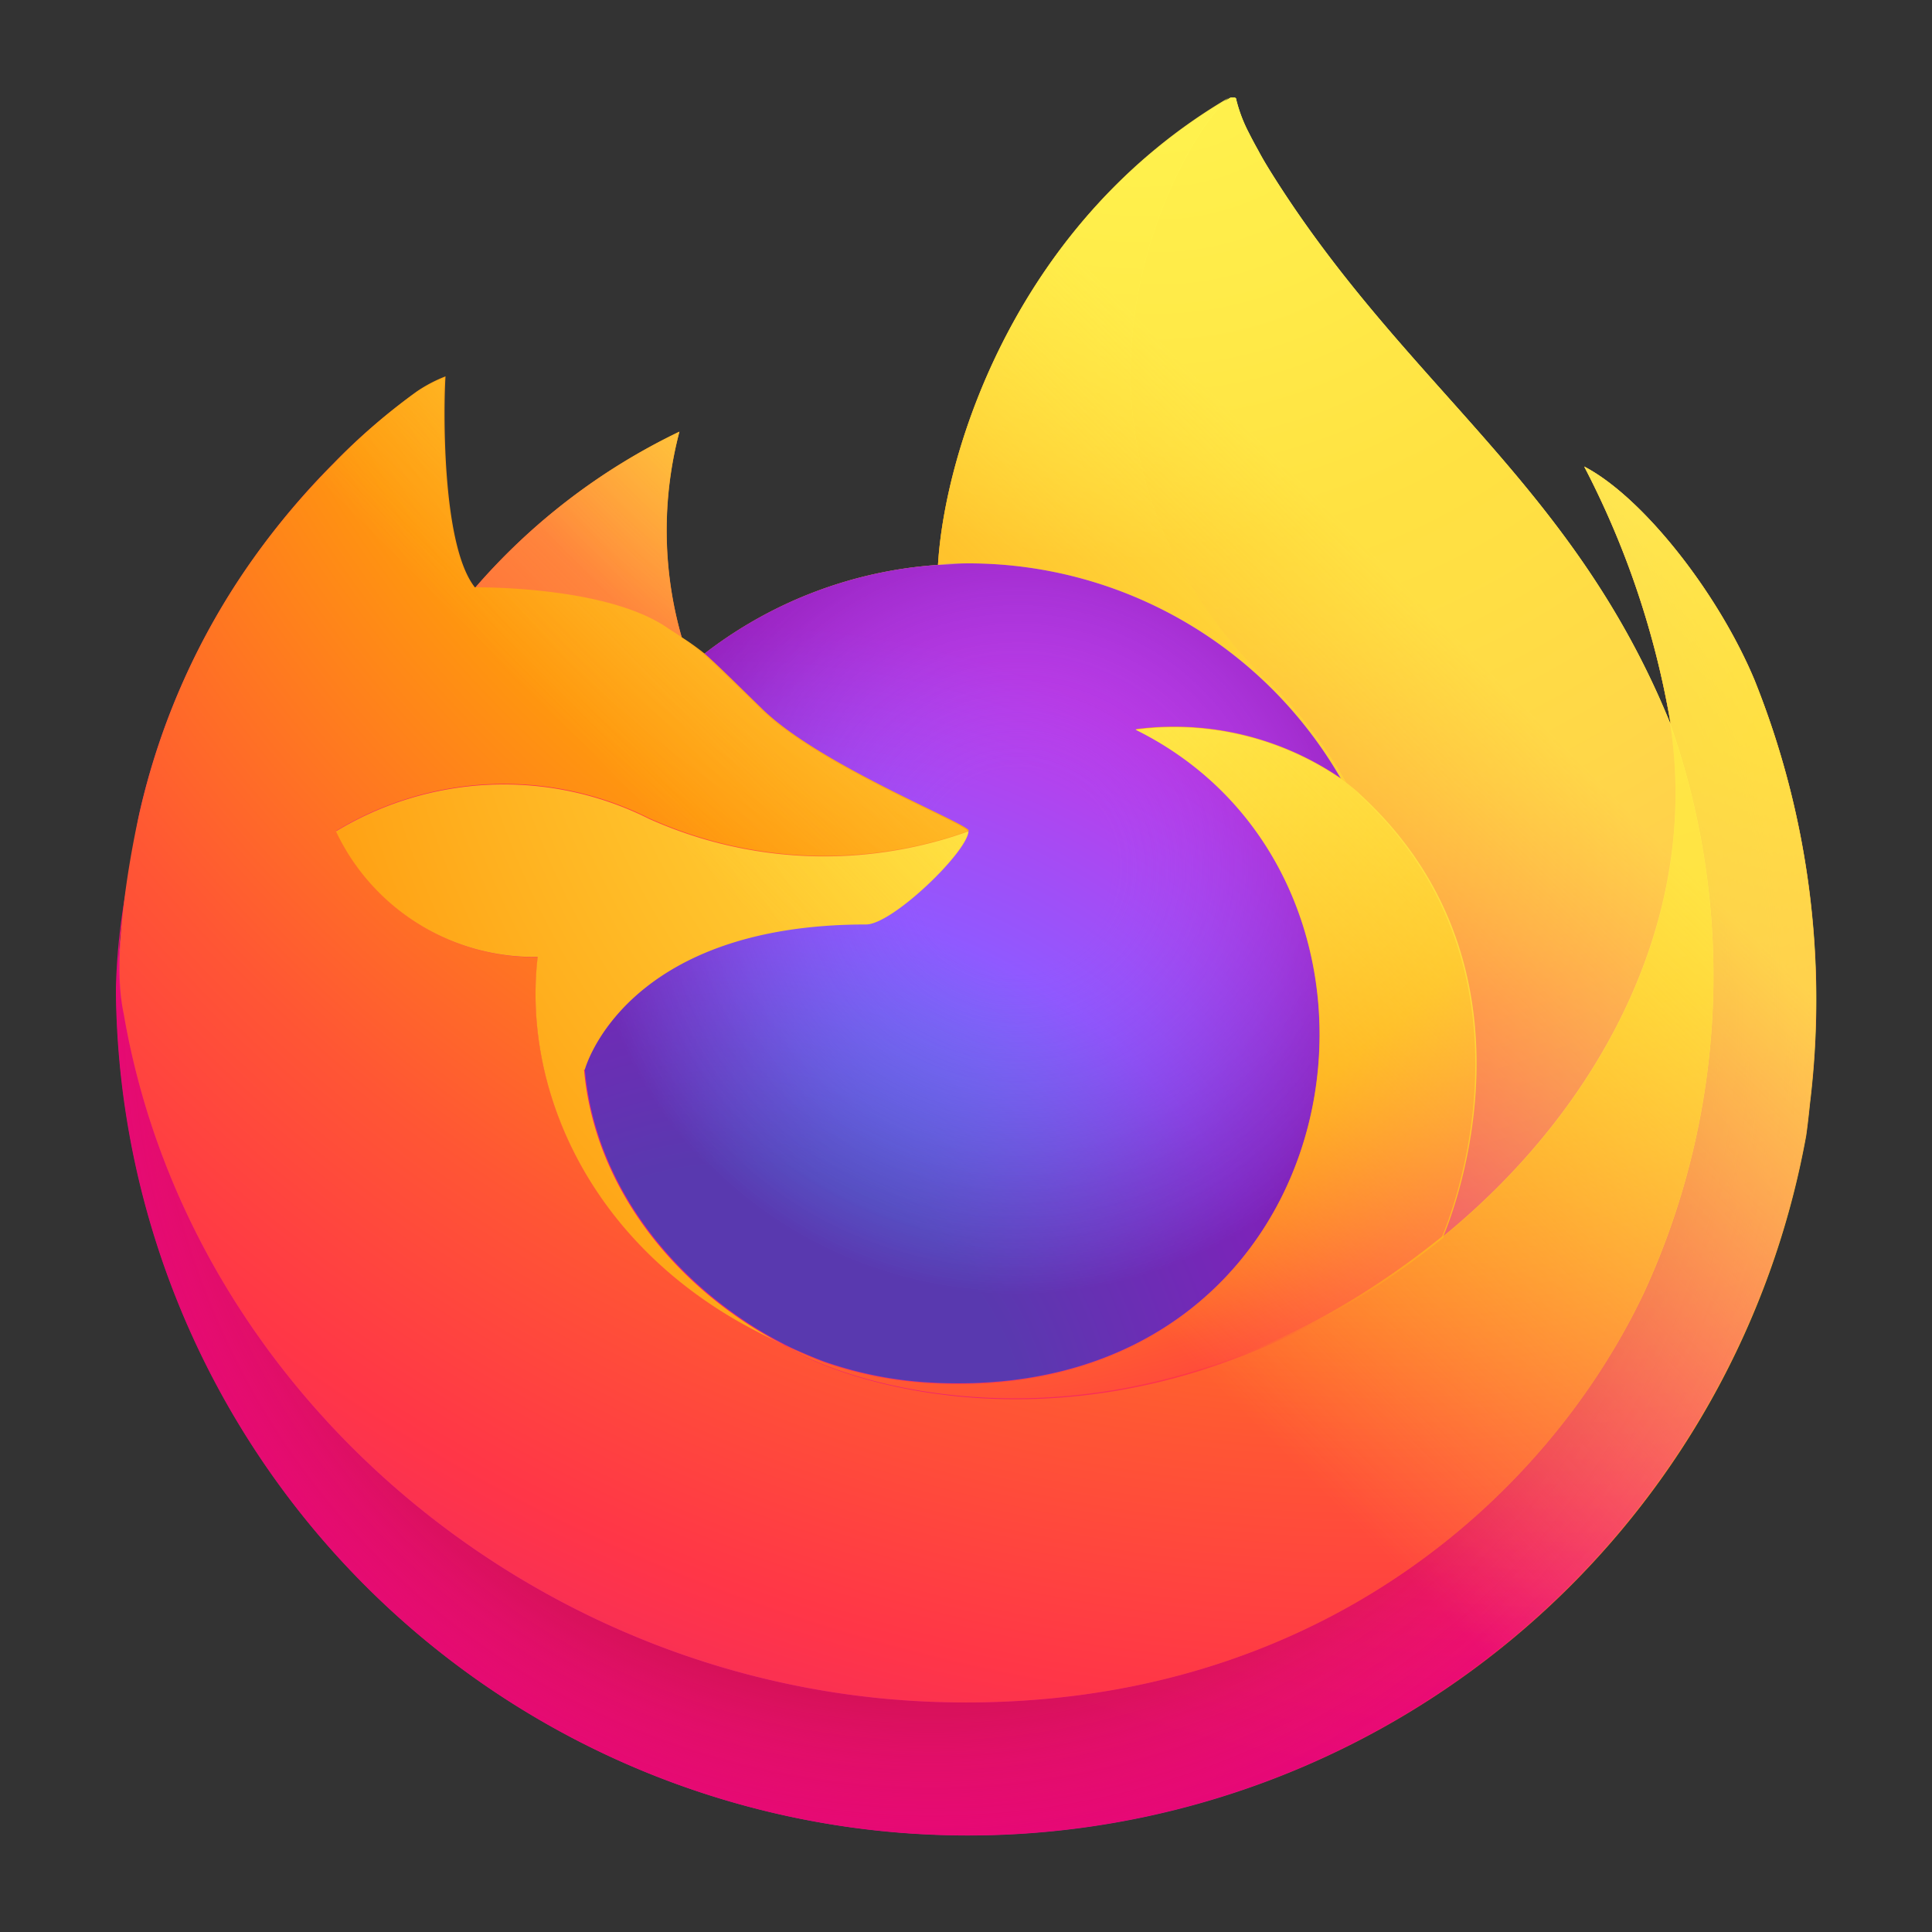 <svg id="Layer_1" data-name="Layer 1" xmlns="http://www.w3.org/2000/svg" xmlns:xlink="http://www.w3.org/1999/xlink" viewBox="0 0 100 100"><rect x="0" y="0" width="100" height="100" fill="#333333" stroke="none"/><defs><style>.cls-1{fill:url(#linear-gradient);}.cls-2{fill:url(#radial-gradient);}.cls-3{fill:url(#radial-gradient-2);}.cls-4{fill:url(#radial-gradient-3);}.cls-5{fill:url(#radial-gradient-4);}.cls-6{fill:url(#radial-gradient-5);}.cls-7{fill:url(#radial-gradient-6);}.cls-8{fill:url(#radial-gradient-7);}.cls-9{fill:url(#radial-gradient-8);}.cls-10{fill:url(#radial-gradient-9);}.cls-11{fill:url(#radial-gradient-10);}.cls-12{fill:url(#linear-gradient-2);}</style><linearGradient id="linear-gradient" x1="2.05" y1="100.78" x2="1.17" y2="99.9" gradientTransform="matrix(77.42, 0, 0, -79.97, -76.42, 8077.84)" gradientUnits="userSpaceOnUse"><stop offset="0.05" stop-color="#fff44f"/><stop offset="0.11" stop-color="#ffe847"/><stop offset="0.23" stop-color="#ffc830"/><stop offset="0.37" stop-color="#ff980e"/><stop offset="0.4" stop-color="#ff8b16"/><stop offset="0.46" stop-color="#ff672a"/><stop offset="0.53" stop-color="#ff3647"/><stop offset="0.7" stop-color="#e31587"/></linearGradient><radialGradient id="radial-gradient" cx="2.02" cy="101" r="1.28" gradientTransform="matrix(71.56, 0, 0, -70.85, -62.92, 7170.52)" gradientUnits="userSpaceOnUse"><stop offset="0.13" stop-color="#ffbd4f"/><stop offset="0.19" stop-color="#ffac31"/><stop offset="0.25" stop-color="#ff9d17"/><stop offset="0.28" stop-color="#ff980e"/><stop offset="0.4" stop-color="#ff563b"/><stop offset="0.47" stop-color="#ff3750"/><stop offset="0.71" stop-color="#f5156c"/><stop offset="0.78" stop-color="#eb0878"/><stop offset="0.86" stop-color="#e50080"/></radialGradient><radialGradient id="radial-gradient-2" cx="1.64" cy="100.47" r="1.28" gradientTransform="matrix(71.56, 0, 0, -70.85, -69.19, 7170.52)" gradientUnits="userSpaceOnUse"><stop offset="0.3" stop-color="#960e18"/><stop offset="0.35" stop-color="#b11927" stop-opacity="0.74"/><stop offset="0.43" stop-color="#db293d" stop-opacity="0.34"/><stop offset="0.5" stop-color="#f5334b" stop-opacity="0.09"/><stop offset="0.53" stop-color="#ff3750" stop-opacity="0"/></radialGradient><radialGradient id="radial-gradient-3" cx="2.04" cy="100.85" r="3.15" gradientTransform="matrix(21.13, 0, 0, -20.92, 15.94, 2103.84)" gradientUnits="userSpaceOnUse"><stop offset="0.13" stop-color="#fff44f"/><stop offset="0.25" stop-color="#ffdc3e"/><stop offset="0.51" stop-color="#ff9d12"/><stop offset="0.53" stop-color="#ff980e"/></radialGradient><radialGradient id="radial-gradient-4" cx="1.49" cy="99.66" r="1.12" gradientTransform="matrix(39.13, 0, 0, -38.75, -20.35, 3937.34)" gradientUnits="userSpaceOnUse"><stop offset="0.35" stop-color="#3a8ee6"/><stop offset="0.47" stop-color="#5c79f0"/><stop offset="0.67" stop-color="#9059ff"/><stop offset="1" stop-color="#c139e6"/></radialGradient><radialGradient id="radial-gradient-5" cx="1.81" cy="100.33" r="0.59" gradientTransform="matrix(38.04, -9.11, -9.2, -37.66, 906.84, 3839.82)" gradientUnits="userSpaceOnUse"><stop offset="0.21" stop-color="#9059ff" stop-opacity="0"/><stop offset="0.28" stop-color="#8c4ff3" stop-opacity="0.06"/><stop offset="0.75" stop-color="#7716a8" stop-opacity="0.45"/><stop offset="0.97" stop-color="#6e008b" stop-opacity="0.6"/></radialGradient><radialGradient id="radial-gradient-6" cx="4.15" cy="101.16" r="2.93" gradientTransform="matrix(10.73, 0, 0, -10.62, 2.34, 1085.79)" gradientUnits="userSpaceOnUse"><stop offset="0" stop-color="#ffe226"/><stop offset="0.12" stop-color="#ffdb27"/><stop offset="0.29" stop-color="#ffc82a"/><stop offset="0.5" stop-color="#ffa930"/><stop offset="0.73" stop-color="#ff7e37"/><stop offset="0.79" stop-color="#ff7139"/></radialGradient><radialGradient id="radial-gradient-7" cx="1.96" cy="101.27" r="1.94" gradientTransform="matrix(69.26, 0, 0, -68.57, -64.07, 6936.29)" gradientUnits="userSpaceOnUse"><stop offset="0.11" stop-color="#fff44f"/><stop offset="0.46" stop-color="#ff980e"/><stop offset="0.62" stop-color="#ff5634"/><stop offset="0.72" stop-color="#ff3647"/><stop offset="0.9" stop-color="#e31587"/></radialGradient><radialGradient id="radial-gradient-8" cx="1.44" cy="101.47" r="3.49" gradientTransform="matrix(2.96, 27.77, 28.05, -2.93, -2790.5, 256.37)" gradientUnits="userSpaceOnUse"><stop offset="0" stop-color="#fff44f"/><stop offset="0.06" stop-color="#ffe847"/><stop offset="0.17" stop-color="#ffc830"/><stop offset="0.3" stop-color="#ff980e"/><stop offset="0.36" stop-color="#ff8b16"/><stop offset="0.46" stop-color="#ff672a"/><stop offset="0.57" stop-color="#ff3647"/><stop offset="0.74" stop-color="#e31587"/></radialGradient><radialGradient id="radial-gradient-9" cx="1.48" cy="101.16" r="2.39" gradientTransform="matrix(35.11, 0, 0, -34.76, -5.85, 3538.97)" gradientUnits="userSpaceOnUse"><stop offset="0.14" stop-color="#fff44f"/><stop offset="0.48" stop-color="#ff980e"/><stop offset="0.59" stop-color="#ff5634"/><stop offset="0.66" stop-color="#ff3647"/><stop offset="0.9" stop-color="#e31587"/></radialGradient><radialGradient id="radial-gradient-10" cx="2.95" cy="101.12" r="3.13" gradientTransform="matrix(29.32, 0, 0, -29.03, -18.1, 2963.05)" gradientUnits="userSpaceOnUse"><stop offset="0.09" stop-color="#fff44f"/><stop offset="0.23" stop-color="#ffe141"/><stop offset="0.51" stop-color="#ffaf1e"/><stop offset="0.63" stop-color="#ff980e"/></radialGradient><linearGradient id="linear-gradient-2" x1="2.04" y1="100.78" x2="1.29" y2="100.01" gradientTransform="matrix(77.42, 0, 0, -79.97, -76.42, 8077.84)" gradientUnits="userSpaceOnUse"><stop offset="0.17" stop-color="#fff44f" stop-opacity="0.8"/><stop offset="0.27" stop-color="#fff44f" stop-opacity="0.63"/><stop offset="0.49" stop-color="#fff44f" stop-opacity="0.22"/><stop offset="0.6" stop-color="#fff44f" stop-opacity="0"/></linearGradient></defs><g id="Page-1"><g id="Firefox_logo__2019" data-name="Firefox_logo,_2019"><path id="path980" class="cls-1" d="M90.81,35.19C88.9,30.63,85,25.71,82,24.15a45.1,45.1,0,0,1,4.46,13.24v.07c-5-12.29-13.43-17.25-20.33-28-.35-.55-.7-1.1-1-1.67q-.28-.5-.48-.9a7.72,7.72,0,0,1-.66-1.73.1.1,0,0,0-.1-.11H63.7l0,0C52.65,11.42,48.9,23.3,48.55,29.24a22.19,22.19,0,0,0-12.12,4.62A12.05,12.05,0,0,0,35.29,33a20.09,20.09,0,0,1-.12-10.66,32.65,32.65,0,0,0-10.6,8.11h0C22.8,28.27,22.92,21.05,23,19.54a7.63,7.63,0,0,0-1.47.77A31.91,31.91,0,0,0,17.25,24a38.36,38.36,0,0,0-4.12,4.89h0A36.75,36.75,0,0,0,7.22,42.07l-.06.29c-.08.38-.38,2.3-.43,2.72a.44.44,0,0,1,0,.1,41.76,41.76,0,0,0-.71,6v.23a44.09,44.09,0,0,0,87.47,7.37c.08-.56.14-1.12.2-1.69A44.35,44.35,0,0,0,90.81,35.19ZM40,69.34l.61.29,0,0L40,69.34Z"/><path id="path982" class="cls-2" d="M90.81,35.19C88.9,30.63,85,25.71,82,24.15a45.1,45.1,0,0,1,4.46,13.24v.09a39.2,39.2,0,0,1-1.37,29.44C80,77.64,67.8,88.64,48.67,88.1,28,87.53,9.8,72.34,6.4,52.45c-.62-3.14,0-4.73.31-7.28a32.13,32.13,0,0,0-.71,6v.23a44.09,44.09,0,0,0,87.47,7.37c.08-.56.14-1.12.2-1.69A44.35,44.35,0,0,0,90.81,35.19Z"/><path id="path984" class="cls-3" d="M90.81,35.19C88.9,30.63,85,25.71,82,24.15a45.1,45.1,0,0,1,4.46,13.24v.09a39.2,39.2,0,0,1-1.37,29.44C80,77.64,67.8,88.64,48.67,88.1,28,87.53,9.8,72.34,6.4,52.45c-.62-3.14,0-4.73.31-7.28a32.13,32.13,0,0,0-.71,6v.23a44.09,44.09,0,0,0,87.47,7.37c.08-.56.14-1.12.2-1.69A44.35,44.35,0,0,0,90.81,35.19Z"/><path id="path986" class="cls-4" d="M69.41,40.32l.27.2a24.08,24.08,0,0,0-4.09-5.29C51.9,21.68,62,5.83,63.7,5l0,0C52.65,11.42,48.9,23.3,48.55,29.24c.52,0,1-.08,1.55-.08A22.25,22.25,0,0,1,69.41,40.32Z"/><path id="path988" class="cls-5" d="M50.13,43c-.07,1.08-3.94,4.82-5.3,4.82-12.52,0-14.56,7.51-14.56,7.51.56,6.32,5,11.52,10.38,14.27.24.13.49.24.74.35.43.19.87.37,1.3.53a19.91,19.91,0,0,0,5.73,1.09c22,1,26.21-26,10.36-33.83a15.28,15.28,0,0,1,10.63,2.55A22.25,22.25,0,0,0,50.1,29.16c-.52,0-1,0-1.55.08a22.19,22.19,0,0,0-12.12,4.62c.67.57,1.43,1.32,3,2.88,3,2.91,10.65,5.93,10.67,6.29Z"/><path id="path990" class="cls-6" d="M50.13,43c-.07,1.08-3.94,4.82-5.3,4.82-12.52,0-14.56,7.51-14.56,7.51.56,6.32,5,11.52,10.38,14.27.24.13.49.24.74.35.43.19.87.37,1.3.53a19.91,19.91,0,0,0,5.73,1.09c22,1,26.21-26,10.36-33.83a15.28,15.28,0,0,1,10.63,2.55A22.25,22.25,0,0,0,50.1,29.16c-.52,0-1,0-1.55.08a22.19,22.19,0,0,0-12.12,4.62c.67.57,1.43,1.32,3,2.88,3,2.91,10.65,5.93,10.67,6.29Z"/><path id="path992" class="cls-7" d="M34.38,32.41l.91.6a20,20,0,0,1-.13-10.66,32.65,32.65,0,0,0-10.6,8.11c.21,0,6.6-.12,9.82,1.95Z"/><path id="path994" class="cls-8" d="M6.4,52.45C9.8,72.34,28,87.53,48.68,88.1c19.13.54,31.35-10.46,36.4-21.18a39.1,39.1,0,0,0,1.37-29.44v0s0,0,0,0v.07C88,47.57,82.83,57.36,74.72,64l0,.05c-15.8,12.75-30.93,7.7-34,5.63l-.64-.31C30.84,65,27,56.67,27.84,49.54A11.31,11.31,0,0,1,17.41,43a16.74,16.74,0,0,1,16.19-.65A22.15,22.15,0,0,0,50.15,43c0-.36-7.69-3.38-10.68-6.29-1.6-1.56-2.35-2.31-3-2.88A13.34,13.34,0,0,0,35.31,33l-.91-.6c-3.21-2.07-9.61-2-9.82-2h0c-1.74-2.19-1.62-9.41-1.52-10.92a7.35,7.35,0,0,0-1.47.77A32.63,32.63,0,0,0,17.26,24a39.19,39.19,0,0,0-4.13,4.88h0A36.75,36.75,0,0,0,7.22,42.07C7.2,42.16,5.63,48.93,6.4,52.45Z"/><path id="path996" class="cls-9" d="M65.59,35.23a23.78,23.78,0,0,1,4.09,5.29c.24.19.47.37.66.54,10,9.12,4.76,22,4.37,22.92C82.82,57.36,88,47.57,86.45,37.47c-5-12.3-13.43-17.26-20.33-28-.35-.55-.7-1.1-1-1.67q-.28-.5-.48-.9a7.72,7.72,0,0,1-.66-1.73.1.1,0,0,0-.1-.11H63.7c-1.7.8-11.8,16.65,1.89,30.2Z"/><path id="path998" class="cls-10" d="M70.34,41.05c-.2-.17-.42-.35-.66-.53l-.28-.2a15.25,15.25,0,0,0-10.62-2.55C74.62,45.61,70.37,72.62,48.41,71.6a20,20,0,0,1-5.73-1.09c-.43-.16-.86-.34-1.29-.53-.25-.11-.5-.22-.75-.35l0,0c3.06,2.07,18.18,7.13,34-5.63l0,0c.4-.91,5.63-13.8-4.36-22.92Z"/><path id="path1000" class="cls-11" d="M30.27,55.36s2-7.51,14.56-7.51c1.36,0,5.23-3.74,5.3-4.82a22.13,22.13,0,0,1-16.54-.65,16.76,16.76,0,0,0-16.2.65,11.34,11.34,0,0,0,10.44,6.5C27,56.66,30.82,65,40,69.33c.2.1.4.21.61.3-5.38-2.75-9.82-7.95-10.38-14.27Z"/><path id="path1002" class="cls-12" d="M90.81,35.19C88.9,30.63,85,25.71,82,24.15a45.1,45.1,0,0,1,4.46,13.24v.07c-5-12.29-13.43-17.25-20.33-28-.35-.55-.7-1.1-1-1.67q-.28-.5-.48-.9a7.72,7.72,0,0,1-.66-1.73.1.1,0,0,0-.1-.11H63.7l0,0C52.65,11.42,48.9,23.3,48.55,29.24c.52,0,1-.08,1.55-.08A22.25,22.25,0,0,1,69.41,40.32a15.28,15.28,0,0,0-10.63-2.55c15.85,7.84,11.6,34.85-10.36,33.83a19.91,19.91,0,0,1-5.73-1.09c-.43-.16-.87-.34-1.3-.53-.25-.11-.5-.22-.74-.35l0,0L40,69.34l.61.29c-5.38-2.75-9.82-7.95-10.38-14.27,0,0,2-7.51,14.56-7.51,1.36,0,5.23-3.74,5.3-4.82,0-.36-7.68-3.38-10.67-6.29-1.6-1.56-2.36-2.31-3-2.88A12.05,12.05,0,0,0,35.29,33a20.09,20.09,0,0,1-.12-10.66,32.65,32.65,0,0,0-10.6,8.11h0C22.8,28.27,22.92,21.05,23,19.54a7.63,7.63,0,0,0-1.47.77A31.91,31.91,0,0,0,17.25,24a38.36,38.36,0,0,0-4.12,4.89h0A36.75,36.75,0,0,0,7.22,42.07l-.06.29c-.08.38-.46,2.33-.51,2.75h0A49.55,49.55,0,0,0,6,51.19v.23a44.09,44.09,0,0,0,87.47,7.37c.08-.56.14-1.12.2-1.69A44.35,44.35,0,0,0,90.81,35.19Z"/></g></g></svg>